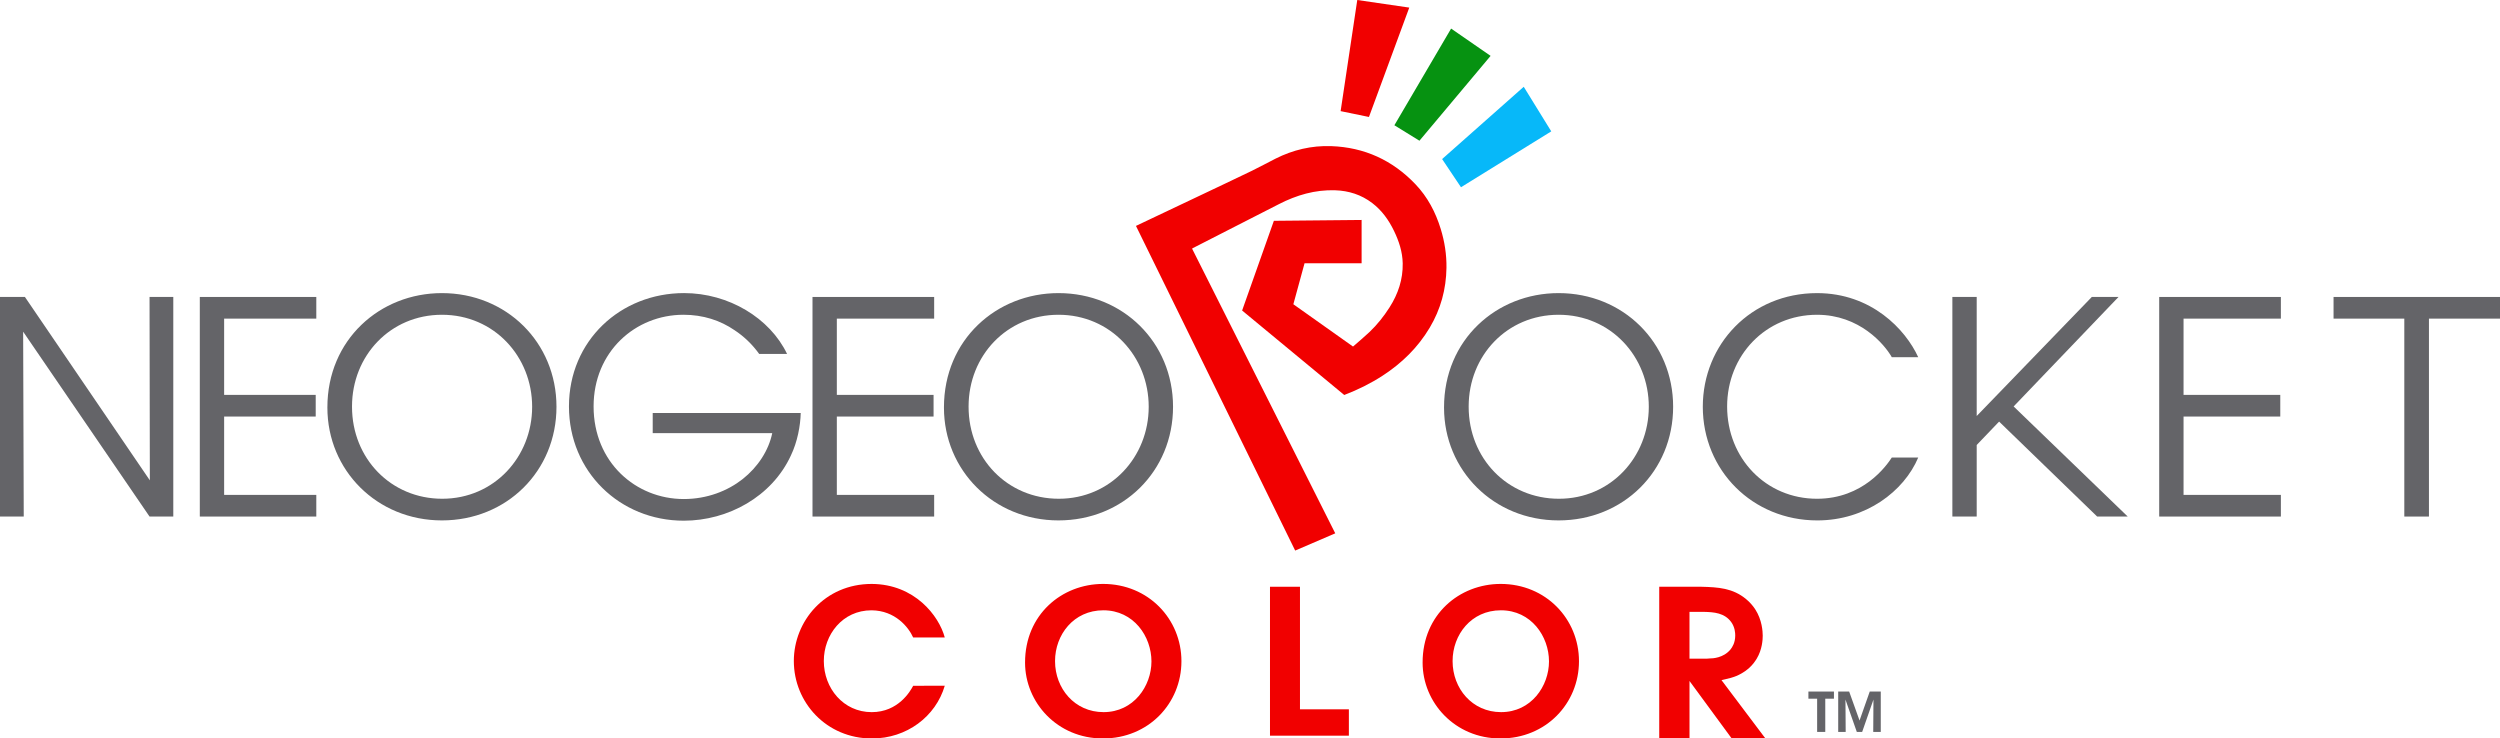<?xml version="1.0" encoding="UTF-8" standalone="no"?>
<!-- Generator: Adobe Illustrator 16.0.3, SVG Export Plug-In . SVG Version: 6.00 Build 0)  -->

<svg
   xmlns:dc="http://purl.org/dc/elements/1.1/"
   xmlns:cc="http://creativecommons.org/ns#"
   xmlns:rdf="http://www.w3.org/1999/02/22-rdf-syntax-ns#"
   xmlns:svg="http://www.w3.org/2000/svg"
   xmlns="http://www.w3.org/2000/svg"
   xmlns:sodipodi="http://sodipodi.sourceforge.net/DTD/sodipodi-0.dtd"
   xmlns:inkscape="http://www.inkscape.org/namespaces/inkscape"
   version="1.1"
   id="Ebene_3"
   x="0px"
   y="0px"
   width="566.927px"
   height="167.468px"
   viewBox="0 0 566.927 167.468"
   enable-background="new 0 0 566.927 167.468"
   xml:space="preserve"
   inkscape:version="0.48.4 r9939"
   sodipodi:docname="logo.svg"><defs
     id="defs59" /><sodipodi:namedview
     pagecolor="#ffffff"
     bordercolor="#666666"
     borderopacity="1"
     objecttolerance="10"
     gridtolerance="10"
     guidetolerance="10"
     inkscape:pageopacity="0"
     inkscape:pageshadow="2"
     inkscape:window-width="1629"
     inkscape:window-height="1026"
     id="namedview57"
     showgrid="false"
     inkscape:zoom="1.199449"
     inkscape:cx="349.33849"
     inkscape:cy="169.68721"
     inkscape:window-x="51"
     inkscape:window-y="24"
     inkscape:window-maximized="1"
     inkscape:current-layer="Ebene_3" /><g
     id="g3832"><g
       style="fill:#5b5b5f;fill-opacity:0.941"
       id="g5"><path
         d="M 33.98,108.929 33.912,67.342 h 5.384 v 49.797 H 33.912 L 5.249,75.215 5.384,117.139 H 0 V 67.342 h 5.652 l 28.328,41.587 z"
         id="path7"
         inkscape:connector-curvature="0"
         style="fill:#5b5b5f;fill-opacity:0.941" /><path
         d="m 45.31,67.342 h 26.419 v 4.912 H 50.827 V 89.548 H 71.594 V 94.46 H 50.827 v 17.767 h 20.902 v 4.912 H 45.31 V 67.342 z"
         id="path9"
         inkscape:connector-curvature="0"
         style="fill:#5b5b5f;fill-opacity:0.941" /><path
         d="m 74.242,92.375 c 0,-15.341 11.911,-25.908 25.976,-25.908 14.602,0 25.975,11.171 25.975,25.773 0,14.604 -11.305,25.773 -25.975,25.773 -14.738,0 -25.976,-11.373 -25.976,-25.572 v -0.066 z m 5.585,-0.135 c 0,11.709 8.815,20.861 20.458,20.861 11.776,0 20.39,-9.486 20.39,-20.861 0,-11.373 -8.613,-20.861 -20.457,-20.861 -11.709,0 -20.391,9.286 -20.391,20.792 v 0.069 z"
         id="path11"
         inkscape:connector-curvature="0"
         style="fill:#5b5b5f;fill-opacity:0.941" /><path
         d="m 172.16,80.262 c -1.548,-2.153 -3.433,-3.97 -5.586,-5.383 -3.23,-2.221 -7.133,-3.5 -11.574,-3.5 -10.902,0 -20.39,8.344 -20.39,20.792 0,12.652 9.556,20.996 20.457,20.996 5.249,0 9.892,-1.815 13.324,-4.508 3.5,-2.76 5.922,-6.527 6.73,-10.432 h -27.104 v -4.576 h 33.564 c -0.067,2.895 -0.74,6.527 -2.221,9.624 -4.307,9.354 -14.267,14.804 -24.293,14.804 -14.535,0 -26.042,-11.17 -26.042,-25.908 0,-14.938 11.709,-25.706 26.109,-25.706 10.094,0 19.448,5.653 23.351,13.795 h -6.325 v 0.002 l 0,0 z"
         id="path13"
         inkscape:connector-curvature="0"
         style="fill:#5b5b5f;fill-opacity:0.941" /><path
         d="m 184.25,67.342 h 27.59 v 4.912 h -22.071 v 17.294 h 21.937 v 4.912 h -21.937 v 17.767 h 22.071 v 4.912 H 184.25 V 67.342 z"
         id="path15"
         inkscape:connector-curvature="0"
         style="fill:#5b5b5f;fill-opacity:0.941" /><path
         d="m 214.061,92.375 c 0,-15.341 11.911,-25.908 25.975,-25.908 14.603,0 25.975,11.171 25.975,25.773 0,14.604 -11.305,25.773 -25.975,25.773 -14.737,0 -25.975,-11.373 -25.975,-25.572 v -0.066 z m 5.585,-0.135 c 0,11.709 8.815,20.861 20.457,20.861 11.777,0 20.39,-9.486 20.39,-20.861 0,-11.373 -8.613,-20.861 -20.457,-20.861 -11.709,0 -20.39,9.286 -20.39,20.792 v 0.069 l 0,0 z"
         id="path17"
         inkscape:connector-curvature="0"
         style="fill:#5b5b5f;fill-opacity:0.941" /></g><g
       style="fill:#5b5b5f;fill-opacity:0.941"
       id="g19"><path
         d="m 327.466,92.375 c 0,-15.341 11.91,-25.908 25.976,-25.908 14.603,0 25.976,11.171 25.976,25.773 0,14.604 -11.305,25.773 -25.976,25.773 -14.737,0 -25.976,-11.373 -25.976,-25.572 v -0.066 z m 5.584,-0.135 c 0,11.709 8.816,20.861 20.459,20.861 11.777,0 20.391,-9.486 20.391,-20.861 0,-11.373 -8.613,-20.861 -20.458,-20.861 -11.708,0 -20.392,9.286 -20.392,20.792 v 0.069 l 0,0 z"
         id="path21"
         inkscape:connector-curvature="0"
         style="fill:#5b5b5f;fill-opacity:0.941" /><path
         d="m 435.001,103.748 c -3.229,7.672 -11.91,14.268 -22.879,14.268 -14.736,0 -25.976,-11.373 -25.976,-25.772 0,-14.2 10.97,-25.774 25.906,-25.774 12.313,0 20.054,8.21 22.946,14.535 h -5.99 c -1.684,-2.96 -7.334,-9.623 -16.956,-9.623 -11.642,0 -20.39,9.219 -20.39,20.793 0,11.777 8.813,20.929 20.39,20.929 10.433,0 15.745,-7.47 16.956,-9.354 l 5.993,-0.002 0,0 z"
         id="path23"
         inkscape:connector-curvature="0"
         style="fill:#5b5b5f;fill-opacity:0.941" /><path
         d="m 489.644,67.342 h 27.592 v 4.912 H 495.164 V 89.548 H 517.1 v 4.912 h -21.936 v 17.767 h 22.072 v 4.912 H 489.644 V 67.342 l 0,0 z"
         id="path25"
         inkscape:connector-curvature="0"
         style="fill:#5b5b5f;fill-opacity:0.941" /><path
         d="m 545.228,72.254 h -16.047 v -4.912 h 37.746 v 4.912 h -16.113 v 44.885 h -5.586 V 72.254 z"
         id="path27"
         inkscape:connector-curvature="0"
         style="fill:#5b5b5f;fill-opacity:0.941" /></g><path
       d="m 214.245,155.511 c -2.053,6.982 -8.625,11.957 -16.521,11.957 -10.314,0 -17.707,-8.17 -17.707,-17.569 0,-8.99 6.982,-17.479 17.662,-17.479 9.721,0.047 15.243,7.211 16.566,12.142 h -7.165 c -1.049,-2.328 -4.061,-6.115 -9.447,-6.162 -6.572,0 -10.816,5.521 -10.816,11.5 0,6.162 4.427,11.594 10.862,11.594 6.024,0 8.763,-4.746 9.401,-5.979 l 7.165,-0.004 0,0 z"
       id="path29"
       inkscape:connector-curvature="0"
       style="fill:#f10000" /><path
       d="m 232.454,150.216 c 0,-10.813 8.306,-17.799 17.708,-17.799 10.223,0 17.753,7.94 17.753,17.524 0,9.584 -7.485,17.523 -17.799,17.523 -10.36,0 -17.662,-8.168 -17.662,-17.203 v -0.045 l 0,0 z m 6.8,-0.273 c 0,6.162 4.427,11.547 11,11.547 6.846,0 10.862,-5.934 10.862,-11.5 0,-5.658 -4.016,-11.594 -10.908,-11.594 -6.754,0 -10.954,5.567 -10.954,11.502 v 0.045 z"
       id="path31"
       inkscape:connector-curvature="0"
       style="fill:#f10000" /><path
       d="m 287.996,133.059 h 6.799 v 27.793 h 11.09 v 5.979 h -17.889 v -33.772 z"
       id="path33"
       inkscape:connector-curvature="0"
       style="fill:#f10000" /><path
       d="m 322.606,150.216 c 0,-10.813 8.306,-17.799 17.707,-17.799 10.224,0 17.754,7.94 17.754,17.524 0,9.584 -7.485,17.523 -17.799,17.523 -10.358,0 -17.662,-8.168 -17.662,-17.203 v -0.045 z m 6.8,-0.273 c 0,6.162 4.428,11.547 10.998,11.547 6.846,0 10.862,-5.934 10.862,-11.5 0,-5.658 -4.017,-11.594 -10.907,-11.594 -6.754,0 -10.953,5.567 -10.953,11.502 v 0.045 l 0,0 z"
       id="path35"
       inkscape:connector-curvature="0"
       style="fill:#f10000" /><path
       d="m 475.574,117.139 h 6.932 l -25.871,-24.968 23.783,-24.83 h -6.055 L 448.258,94.339 V 87.943 67.342 h -5.518 v 49.797 h 5.518 v -16.228 l 5.08,-5.306 22.236,21.534 z"
       id="path37"
       inkscape:connector-curvature="0"
       style="fill:#5b5b5f;fill-opacity:0.941" /><path
       d="m 385.808,133.059 c 3.799,0.096 7.156,0.291 10.176,2.821 0.778,0.636 1.51,1.461 2.045,2.289 1.559,2.388 1.704,5.063 1.704,5.99 0,0.825 -0.097,3.114 -1.362,5.209 -0.342,0.532 -0.779,1.264 -1.802,2.188 -1.12,0.976 -2.288,1.51 -2.728,1.704 -0.828,0.341 -1.654,0.585 -3.456,0.974 l 9.933,13.193 h -7.645 l -9.543,-12.998 v 12.998 h -6.864 v -34.371 l 9.542,0.003 0,0 z m -2.678,16.31 h 3.408 c 0.391,0 0.729,0 1.121,-0.049 0.729,0 3.164,-0.098 4.771,-2.045 0.388,-0.488 1.071,-1.51 1.071,-3.166 0,-0.535 -0.049,-1.851 -0.926,-3.064 -1.511,-2.047 -3.848,-2.24 -6.186,-2.291 h -3.262 v 10.615 h 0.003 z"
       id="path39"
       inkscape:connector-curvature="0"
       style="fill:#f10000" /><path
       d="m 302.794,120.945 c -10.838,-21.554 -21.646,-43.05 -32.461,-64.562 0.06,-0.042 0.108,-0.083 0.163,-0.11 2.697,-1.38 5.395,-2.76 8.091,-4.138 3.812,-1.946 7.625,-3.883 11.433,-5.839 4.003,-2.056 8.21,-3.293 12.751,-3.146 3.091,0.1 5.925,0.999 8.411,2.895 2.194,1.674 3.747,3.848 4.937,6.306 1.129,2.332 1.934,4.759 1.979,7.377 0.063,3.636 -1.036,6.924 -2.985,9.977 -1.306,2.042 -2.796,3.921 -4.544,5.584 -1.204,1.146 -2.491,2.204 -3.739,3.299 -4.569,-3.241 -9.041,-6.41 -13.531,-9.593 0.853,-3.113 1.693,-6.198 2.539,-9.291 4.361,0 8.662,0 12.94,0 0,-3.277 0,-6.527 0,-9.823 -6.682,0.064 -13.29,0.127 -19.897,0.193 -2.407,6.801 -4.803,13.565 -7.2,20.342 7.735,6.398 15.444,12.774 23.159,19.157 3.066,-1.169 5.975,-2.609 8.713,-4.387 4.363,-2.835 8,-6.396 10.671,-10.881 2.481,-4.169 3.728,-8.71 3.796,-13.559 0.042,-3.005 -0.414,-5.943 -1.298,-8.823 -1.173,-3.816 -2.987,-7.27 -5.755,-10.165 -5.189,-5.433 -11.553,-8.353 -19.081,-8.621 -4.45,-0.158 -8.66,0.847 -12.632,2.842 -1.789,0.9 -3.541,1.872 -5.341,2.744 -4.01,1.939 -8.04,3.837 -12.062,5.748 -3.547,1.686 -7.095,3.366 -10.642,5.047 -1.199,0.569 -2.399,1.14 -3.6,1.71 12.046,24.561 24.078,49.093 36.104,73.625 3.049,-1.312 6.035,-2.598 9.081,-3.908 z"
       id="path41"
       inkscape:connector-curvature="0"
       style="fill:none" /><path
       d="m 302.794,120.945 c -3.047,1.311 -6.032,2.596 -9.086,3.908 -12.025,-24.529 -24.059,-49.063 -36.104,-73.624 1.201,-0.57 2.4,-1.141 3.6,-1.71 3.547,-1.682 7.095,-3.362 10.642,-5.047 4.022,-1.911 8.052,-3.809 12.062,-5.748 1.8,-0.872 3.552,-1.844 5.341,-2.744 3.972,-1.996 8.182,-3 12.631,-2.842 7.529,0.268 13.893,3.188 19.082,8.621 2.768,2.895 4.582,6.348 5.754,10.165 0.885,2.879 1.341,5.818 1.299,8.823 -0.068,4.849 -1.313,9.39 -3.796,13.559 -2.673,4.484 -6.308,8.045 -10.673,10.881 -2.736,1.776 -5.645,3.217 -8.711,4.386 -7.715,-6.382 -15.424,-12.758 -23.159,-19.156 2.397,-6.777 4.793,-13.541 7.2,-20.342 6.607,-0.065 13.218,-0.129 19.897,-0.193 0,3.296 0,6.546 0,9.823 -4.278,0 -8.579,0 -12.94,0 -0.846,3.093 -1.688,6.178 -2.539,9.291 4.49,3.183 8.961,6.352 13.531,9.593 1.248,-1.095 2.535,-2.153 3.739,-3.299 1.748,-1.663 3.238,-3.542 4.543,-5.584 1.95,-3.053 3.05,-6.341 2.986,-9.977 -0.048,-2.618 -0.851,-5.045 -1.979,-7.377 -1.188,-2.458 -2.742,-4.632 -4.937,-6.306 -2.486,-1.896 -5.32,-2.794 -8.411,-2.895 -4.541,-0.147 -8.748,1.089 -12.751,3.146 -3.806,1.956 -7.621,3.893 -11.433,5.839 -2.697,1.378 -5.395,2.758 -8.091,4.138 -0.055,0.028 -0.104,0.069 -0.163,0.11 10.821,21.511 21.629,43.007 32.466,64.561 z"
       id="path43"
       inkscape:connector-curvature="0"
       style="fill:#f10000" /><path
       d="m 310.439,26.526 c -2.162,-0.445 -4.264,-0.879 -6.423,-1.324 1.257,-8.395 2.514,-16.788 3.774,-25.202 3.935,0.574 7.832,1.145 11.791,1.724 -3.055,8.288 -6.093,16.529 -9.142,24.802 z"
       id="path45"
       inkscape:connector-curvature="0"
       style="fill:#f10000" /><path
       d="m 345.539,19.679 c 2.088,3.381 4.147,6.72 6.241,10.112 -6.819,4.222 -13.635,8.44 -20.472,12.671 -1.434,-2.14 -2.84,-4.241 -4.278,-6.391 6.165,-5.459 12.317,-10.908 18.509,-16.392 z"
       id="path47"
       inkscape:connector-curvature="0"
       style="fill:#07b8f9" /><path
       d="m 329.069,6.482 c 3.017,2.085 5.979,4.134 8.954,6.19 -5.377,6.412 -10.738,12.805 -16.136,19.239 -1.888,-1.165 -3.759,-2.319 -5.683,-3.507 4.271,-7.275 8.549,-14.567 12.865,-21.922 z"
       id="path49"
       inkscape:connector-curvature="0"
       style="fill:#069211" /><g
       style="fill:#5b5b5f;fill-opacity:0.941"
       id="g51"><path
         style="fill:#5b5b5f;fill-opacity:0.941"
         d="m 412.074,158.443 h -1.98 v -1.621 h 5.791 v 1.621 h -1.967 v 7.535 h -1.844 v -7.535 l 0,0 z"
         id="path53"
         inkscape:connector-curvature="0" /><path
         style="fill:#5b5b5f;fill-opacity:0.941"
         d="m 416.851,165.979 v -9.156 h 2.486 l 2.354,6.57 2.313,-6.57 h 2.5 v 9.156 h -1.709 l 0.051,-7.338 -2.563,7.338 h -1.213 l -2.574,-7.338 0.051,7.338 h -1.696 z"
         id="path55"
         inkscape:connector-curvature="0" /></g></g></svg>